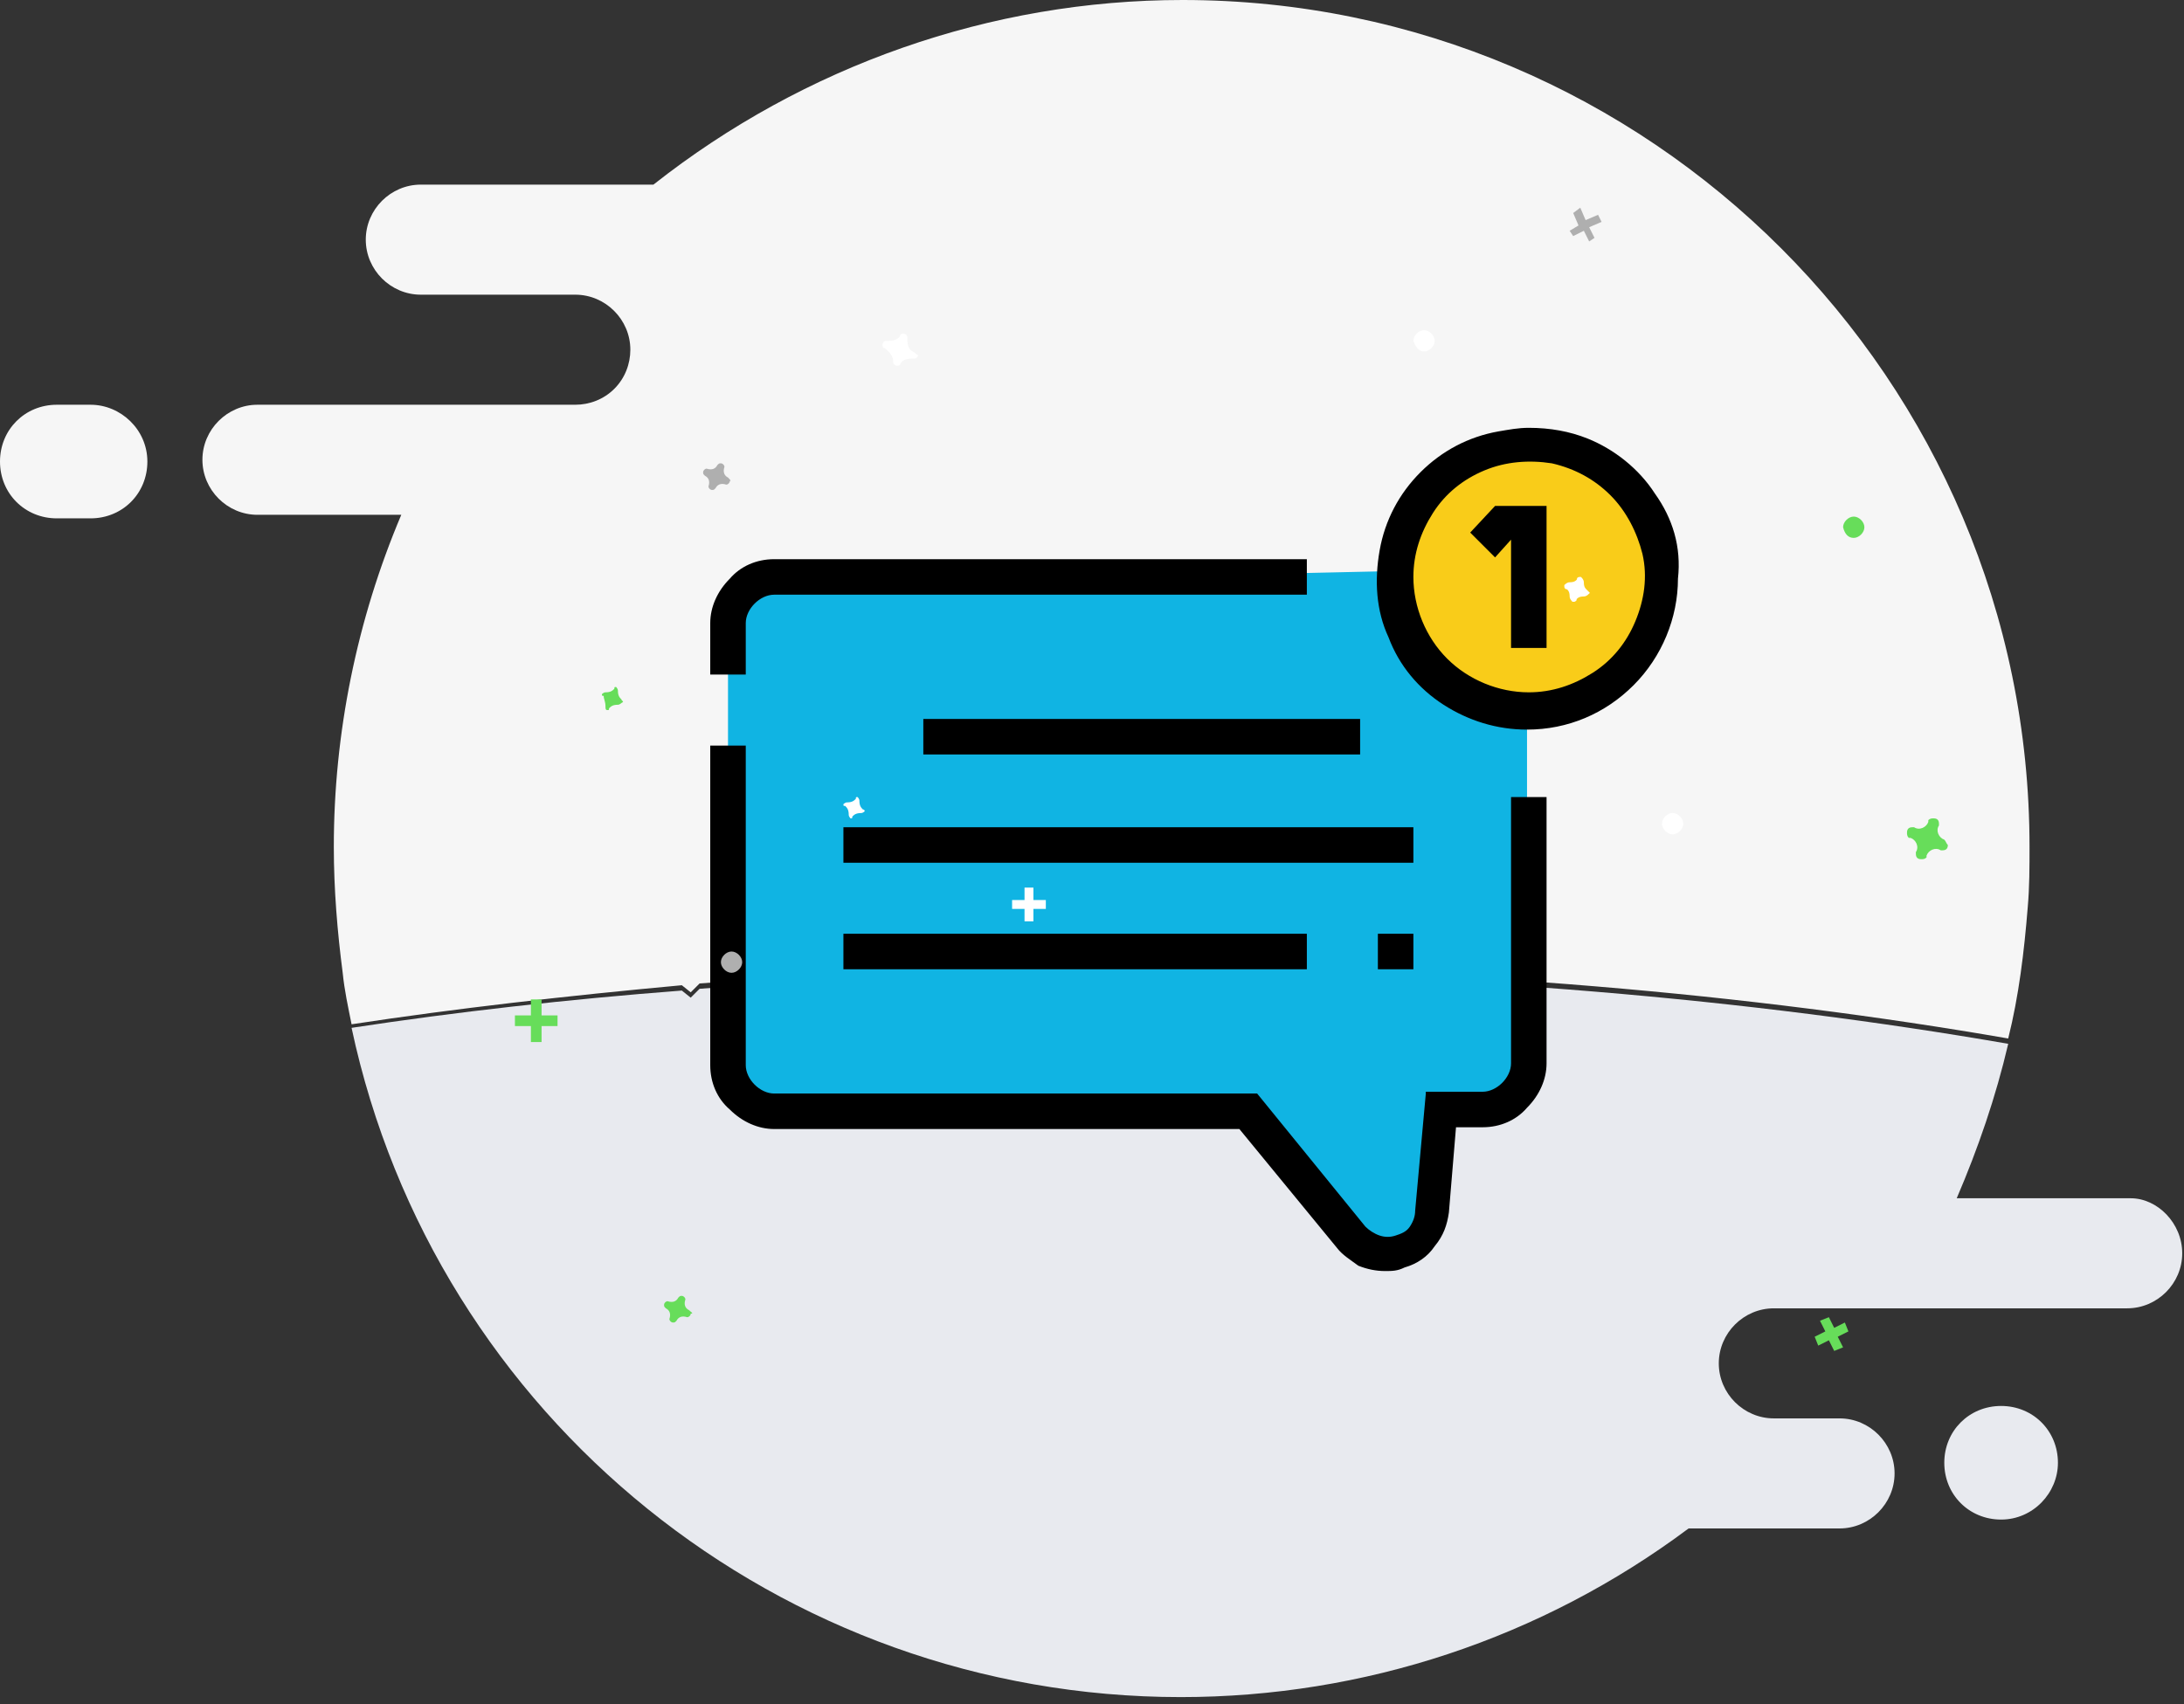 <svg width="123" height="96" viewBox="0 0 123 96" fill="none" xmlns="http://www.w3.org/2000/svg">
<rect x="0" y="0" width="123" height="96" fill="#333333" stroke="none"/>
<g clip-path="url(#clip0)">
<path d="M66.6 0C55.8 0 45.3 3.7 36.8 10.4H23.7C22 10.4 20.6 11.8 20.6 13.5C20.6 15.2 22 16.6 23.7 16.6H32.4C34.1 16.6 35.5 18 35.5 19.7C35.5 20.5 35.2 21.3 34.6 21.9C34 22.5 33.2 22.8 32.4 22.8H14.5C12.8 22.8 11.4 24.2 11.4 25.9C11.4 27.6 12.8 29 14.5 29H22.6C20.1 34.9 18.8 41.3 18.8 47.7C18.8 50.1 19 52.5 19.3 54.8C19.4 55.8 19.6 56.7 19.8 57.7C25.7 56.8 31.9 56.1 38.4 55.5L38.9 55.9L39.4 55.4C47.2 54.8 55.4 54.5 63.9 54.5C81.9 54.5 98.7 56 113.1 58.5C113.7 56.1 114 53.6 114.2 51.1C114.3 50 114.3 48.8 114.3 47.7C114.3 21.4 92.9 0 66.6 0Z" fill="#F6F6F6"/>
<path d="M5.1 22.8H3.2C1.4 22.8 0 24.2 0 26C0 27.8 1.4 29.2 3.2 29.2H5.1C6.9 29.2 8.3 27.8 8.3 26C8.3 24.2 6.8 22.8 5.1 22.8Z" fill="#F6F6F6"/>
<path d="M112.7 85.6C110.9 85.6 109.5 84.2 109.5 82.4C109.5 80.6 110.9 79.2 112.7 79.2C114.5 79.2 115.9 80.6 115.9 82.4C115.9 84.1 114.5 85.6 112.7 85.6Z" fill="#E8EAEF"/>
<path d="M122.9 70.6C122.9 72.3 121.5 73.7 119.8 73.7H99.9C98.2 73.7 96.8 75.1 96.8 76.8C96.8 78.5 98.2 79.9 99.9 79.9H103.6C105.3 79.9 106.7 81.3 106.7 83C106.7 84.7 105.3 86.1 103.6 86.1H95.1C86.8 92.3 76.8 95.6 66.5 95.6C44 95.6 24.5 79.9 19.8 57.9C25.7 57 31.9 56.3 38.4 55.8L38.9 56.2L39.4 55.7C47.2 55.1 55.4 54.8 63.9 54.8C81.9 54.8 98.7 56.3 113.1 58.8C112.4 61.8 111.4 64.7 110.2 67.5H120C121.5 67.5 122.9 68.9 122.9 70.6Z" fill="#E8EAEF"/>
<path d="M86 32L41 33V62L70 62.5L77.5 70.5L80.5 69.5L81 62.5L86 61.5V32Z" fill="#10B4E3"/>
<ellipse cx="86" cy="32.5" rx="7" ry="7.5" fill="#F9CC19"/>
<path d="M80.3 61.6L79.7 68.2C79.7 68.5 79.6 68.8 79.4 69.1C79.2 69.4 78.9 69.5 78.6 69.6C78.3 69.7 78 69.7 77.7 69.6C77.4 69.5 77.1 69.3 76.9 69.1L70.8 61.6H43.6C43.2 61.6 42.8 61.4 42.5 61.1C42.2 60.8 42 60.4 42 60V42H40V60C40 61 40.4 61.9 41.1 62.5C41.8 63.2 42.7 63.6 43.6 63.6H69.8L75.3 70.3C75.6 70.7 76.1 71 76.5 71.3C77 71.5 77.5 71.6 78 71.6C78.4 71.6 78.7 71.6 79.1 71.4C79.8 71.2 80.4 70.8 80.8 70.2C81.3 69.6 81.5 69 81.6 68.3L82 63.5H83.5C84.5 63.5 85.4 63.1 86 62.4C86.7 61.7 87.1 60.8 87.1 59.9V44.9H85.1V59.9C85.1 60.3 84.9 60.7 84.6 61C84.3 61.3 83.9 61.5 83.5 61.5H80.3V61.6Z" fill="black"/>
<path d="M73.6 31.5H43.6C42.6 31.5 41.7 31.9 41.1 32.6C40.4 33.3 40 34.2 40 35.1V38H42V35.1C42 34.7 42.2 34.3 42.5 34C42.8 33.7 43.2 33.5 43.6 33.5H73.6V31.5Z" fill="black"/>
<path d="M76.6 40.5H52V42.5H76.6V40.5Z" fill="black"/>
<path d="M79.6 46.6H47.5V48.6H79.6V46.6Z" fill="black"/>
<path d="M79.6 52.6H77.6V54.6H79.6V52.6Z" fill="black"/>
<path d="M73.6 52.6H47.5V54.6H73.6V52.6Z" fill="black"/>
<path d="M93.2 27.8C92.3 26.4 90.9 25.3 89.4 24.7C88.4 24.3 87.3 24.1 86.1 24.1C85.5 24.1 85 24.2 84.4 24.3C82.7 24.6 81.2 25.4 80 26.6C78.8 27.8 78 29.3 77.7 31C77.4 32.7 77.5 34.4 78.2 35.9C78.8 37.5 79.9 38.8 81.3 39.7C82.7 40.6 84.3 41.1 86 41.1C88.3 41.1 90.4 40.2 92 38.6C93.6 37 94.5 34.8 94.5 32.6C94.7 30.8 94.2 29.2 93.2 27.8ZM92.1 35C91.6 36.2 90.8 37.2 89.7 37.9C88.6 38.6 87.4 39 86.1 39C84.4 39 82.7 38.3 81.5 37.1C80.3 35.9 79.6 34.2 79.6 32.5C79.6 31.2 80 30 80.7 28.9C81.4 27.8 82.4 27 83.6 26.5C84.8 26 86.1 25.9 87.4 26.1C88.7 26.4 89.8 27 90.7 27.9C91.6 28.8 92.2 30 92.5 31.2C92.8 32.5 92.6 33.8 92.1 35Z" fill="black"/>
<path d="M84.2 31.4L85.1 30.4V36.5H87.1V28.5H84.2L82.8 30L84.2 31.4Z" fill="black"/>
<path d="M30.5 57.2V56.3H29.9V57.2H29V57.8H29.9V58.7H30.5V57.8H31.4V57.2H30.5Z" fill="#67DD5A"/>
<path d="M58.2 50.7V50H57.7V50.7H57V51.2H57.7V51.9H58.2V51.2H58.9V50.7H58.2Z" fill="white"/>
<path d="M89.3 12.4L89 11.7L88.6 12L88.9 12.7L88.4 13L88.6 13.3L89.2 13L89.5 13.6L89.8 13.4L89.5 12.8L90.2 12.5L90 12.1L89.3 12.4Z" fill="#AFAFAF"/>
<path d="M103.3 74.8L103 74.2L102.5 74.4L102.8 75L102.2 75.3L102.4 75.8L103 75.5L103.3 76.1L103.8 75.9L103.5 75.3L104.1 75L103.9 74.5L103.3 74.8Z" fill="#67DD5A"/>
<path d="M109.5 47.3C109.2 47.2 109 46.8 109.2 46.5C109.2 46.5 109.2 46.5 109.2 46.4C109.2 46.2 109.1 46.1 108.9 46.1C108.8 46.1 108.7 46.1 108.6 46.2C108.6 46.2 108.6 46.2 108.6 46.3C108.5 46.6 108.1 46.8 107.8 46.6C107.8 46.6 107.8 46.6 107.7 46.6C107.5 46.6 107.4 46.7 107.4 46.9C107.4 47 107.4 47.1 107.5 47.2C107.5 47.2 107.5 47.2 107.6 47.2C107.9 47.3 108.1 47.7 107.9 48C107.9 48 107.9 48 107.9 48.1C107.9 48.3 108 48.4 108.2 48.4C108.3 48.4 108.4 48.4 108.5 48.3C108.5 48.3 108.5 48.3 108.5 48.2C108.6 47.9 109 47.7 109.3 47.9C109.3 47.9 109.3 47.9 109.4 47.9C109.6 47.9 109.7 47.8 109.7 47.6C109.6 47.5 109.6 47.4 109.5 47.3Z" fill="#67DD5A"/>
<path d="M41 26.9C40.8 26.8 40.7 26.6 40.8 26.3C40.8 26.2 40.7 26.1 40.6 26.1C40.5 26.1 40.5 26.1 40.4 26.2C40.3 26.4 40.1 26.5 39.8 26.4C39.7 26.4 39.6 26.5 39.6 26.6C39.6 26.7 39.6 26.7 39.7 26.8C39.9 26.9 40 27.1 39.9 27.4C39.9 27.5 40 27.6 40.1 27.6C40.2 27.6 40.2 27.6 40.3 27.5C40.4 27.3 40.6 27.2 40.9 27.3C41 27.3 41.1 27.2 41.1 27.1C41.2 27.1 41.1 27 41 26.9Z" fill="#AFAFAF"/>
<path d="M51.4 19.8C51.2 19.7 51.1 19.5 51.1 19.1C51.1 19.1 51.1 19.1 51.1 19C51.1 18.9 51 18.8 50.9 18.8C50.8 18.8 50.7 18.8 50.7 18.9C50.6 19.1 50.4 19.2 50 19.2C50 19.2 50 19.2 49.9 19.2C49.8 19.2 49.7 19.3 49.7 19.4C49.7 19.5 49.7 19.6 49.8 19.6C50.1 19.8 50.3 20.1 50.3 20.3C50.3 20.3 50.3 20.3 50.3 20.4C50.3 20.5 50.4 20.6 50.5 20.6C50.6 20.6 50.7 20.6 50.7 20.5C50.8 20.3 51 20.2 51.4 20.2C51.4 20.2 51.4 20.2 51.5 20.2C51.6 20.2 51.7 20.1 51.7 20C51.6 20 51.6 19.9 51.4 19.8Z" fill="white"/>
<path d="M38.8 73.8C38.6 73.7 38.5 73.5 38.6 73.2C38.6 73.1 38.5 73 38.4 73C38.3 73 38.3 73 38.2 73.1C38.1 73.3 37.9 73.4 37.6 73.3C37.5 73.3 37.4 73.4 37.4 73.5C37.4 73.6 37.4 73.6 37.5 73.7C37.7 73.8 37.8 74 37.7 74.3C37.7 74.4 37.8 74.5 37.9 74.5C38 74.5 38 74.5 38.1 74.4C38.2 74.2 38.4 74.1 38.7 74.2C38.8 74.2 38.9 74.1 38.9 74C39.1 74 38.9 73.9 38.8 73.8C38.9 73.9 38.9 73.9 38.8 73.8Z" fill="#67DD5A"/>
<path d="M35 39.4C34.9 39.3 34.8 39.2 34.8 38.9C34.8 38.8 34.7 38.7 34.7 38.7C34.6 38.7 34.6 38.7 34.6 38.8C34.5 38.9 34.4 39 34.1 39C34 39 33.9 39.1 33.9 39.1C33.9 39.2 33.9 39.2 34 39.2C34 39.4 34.1 39.5 34.1 39.8C34.1 39.9 34.1 40 34.2 40C34.3 40 34.3 40 34.3 39.9C34.4 39.8 34.5 39.7 34.8 39.7C34.9 39.7 35 39.6 35 39.6C35.2 39.5 35 39.5 35 39.4Z" fill="#67DD5A"/>
<path d="M48.6 45.6C48.5 45.5 48.4 45.4 48.4 45.1C48.4 45 48.3 44.9 48.3 44.9C48.2 44.9 48.2 44.9 48.2 45C48.1 45.1 48 45.2 47.7 45.2C47.6 45.2 47.5 45.3 47.5 45.3C47.5 45.4 47.5 45.4 47.6 45.4C47.7 45.5 47.8 45.6 47.8 45.9C47.8 46 47.9 46.1 47.9 46.1C48 46.1 48 46.1 48 46C48.1 45.9 48.2 45.8 48.5 45.8C48.6 45.8 48.7 45.7 48.7 45.7C48.7 45.7 48.7 45.6 48.6 45.6Z" fill="white"/>
<path d="M89.3 33.3C89.2 33.2 89.1 33.1 89.1 32.8C89.1 32.7 89 32.6 89 32.6C88.9 32.6 88.9 32.6 88.9 32.7C88.8 32.8 88.7 32.9 88.4 32.9C88.3 32.9 88.2 33 88.2 33C88.2 33.1 88.2 33.1 88.3 33.1C88.4 33.2 88.5 33.3 88.5 33.6C88.5 33.7 88.6 33.8 88.6 33.8C88.7 33.8 88.7 33.8 88.7 33.7C88.8 33.6 88.9 33.5 89.2 33.5C89.3 33.5 89.4 33.4 89.4 33.4C89.4 33.4 89.4 33.4 89.3 33.3Z" fill="white" stroke="white" stroke-width="0.2" stroke-miterlimit="10"/>
<path d="M104.4 30.3C104.7 30.3 105 30 105 29.7C105 29.4 104.7 29.1 104.4 29.1C104.1 29.1 103.8 29.4 103.8 29.7C103.9 30.1 104.1 30.3 104.4 30.3Z" fill="#67DD5A"/>
<path d="M94.2 47C94.5 47 94.8 46.7 94.8 46.4C94.8 46.1 94.5 45.8 94.2 45.8C93.9 45.8 93.6 46.1 93.6 46.4C93.6 46.7 93.9 47 94.2 47Z" fill="white"/>
<path d="M41.2 54.8C41.5 54.8 41.8 54.5 41.8 54.2C41.8 53.9 41.5 53.6 41.2 53.6C40.9 53.6 40.6 53.9 40.6 54.2C40.6 54.5 40.9 54.8 41.2 54.8Z" fill="#AFAFAF"/>
<path d="M80.2 19.8C80.5 19.8 80.8 19.5 80.8 19.2C80.8 18.9 80.5 18.6 80.2 18.6C79.9 18.6 79.6 18.9 79.6 19.2C79.7 19.5 79.9 19.8 80.2 19.8Z" fill="white"/>
</g>
<defs>
<clipPath id="clip0">
<rect width="122.9" height="95.6" fill="white"/>
</clipPath>
</defs>
</svg>
